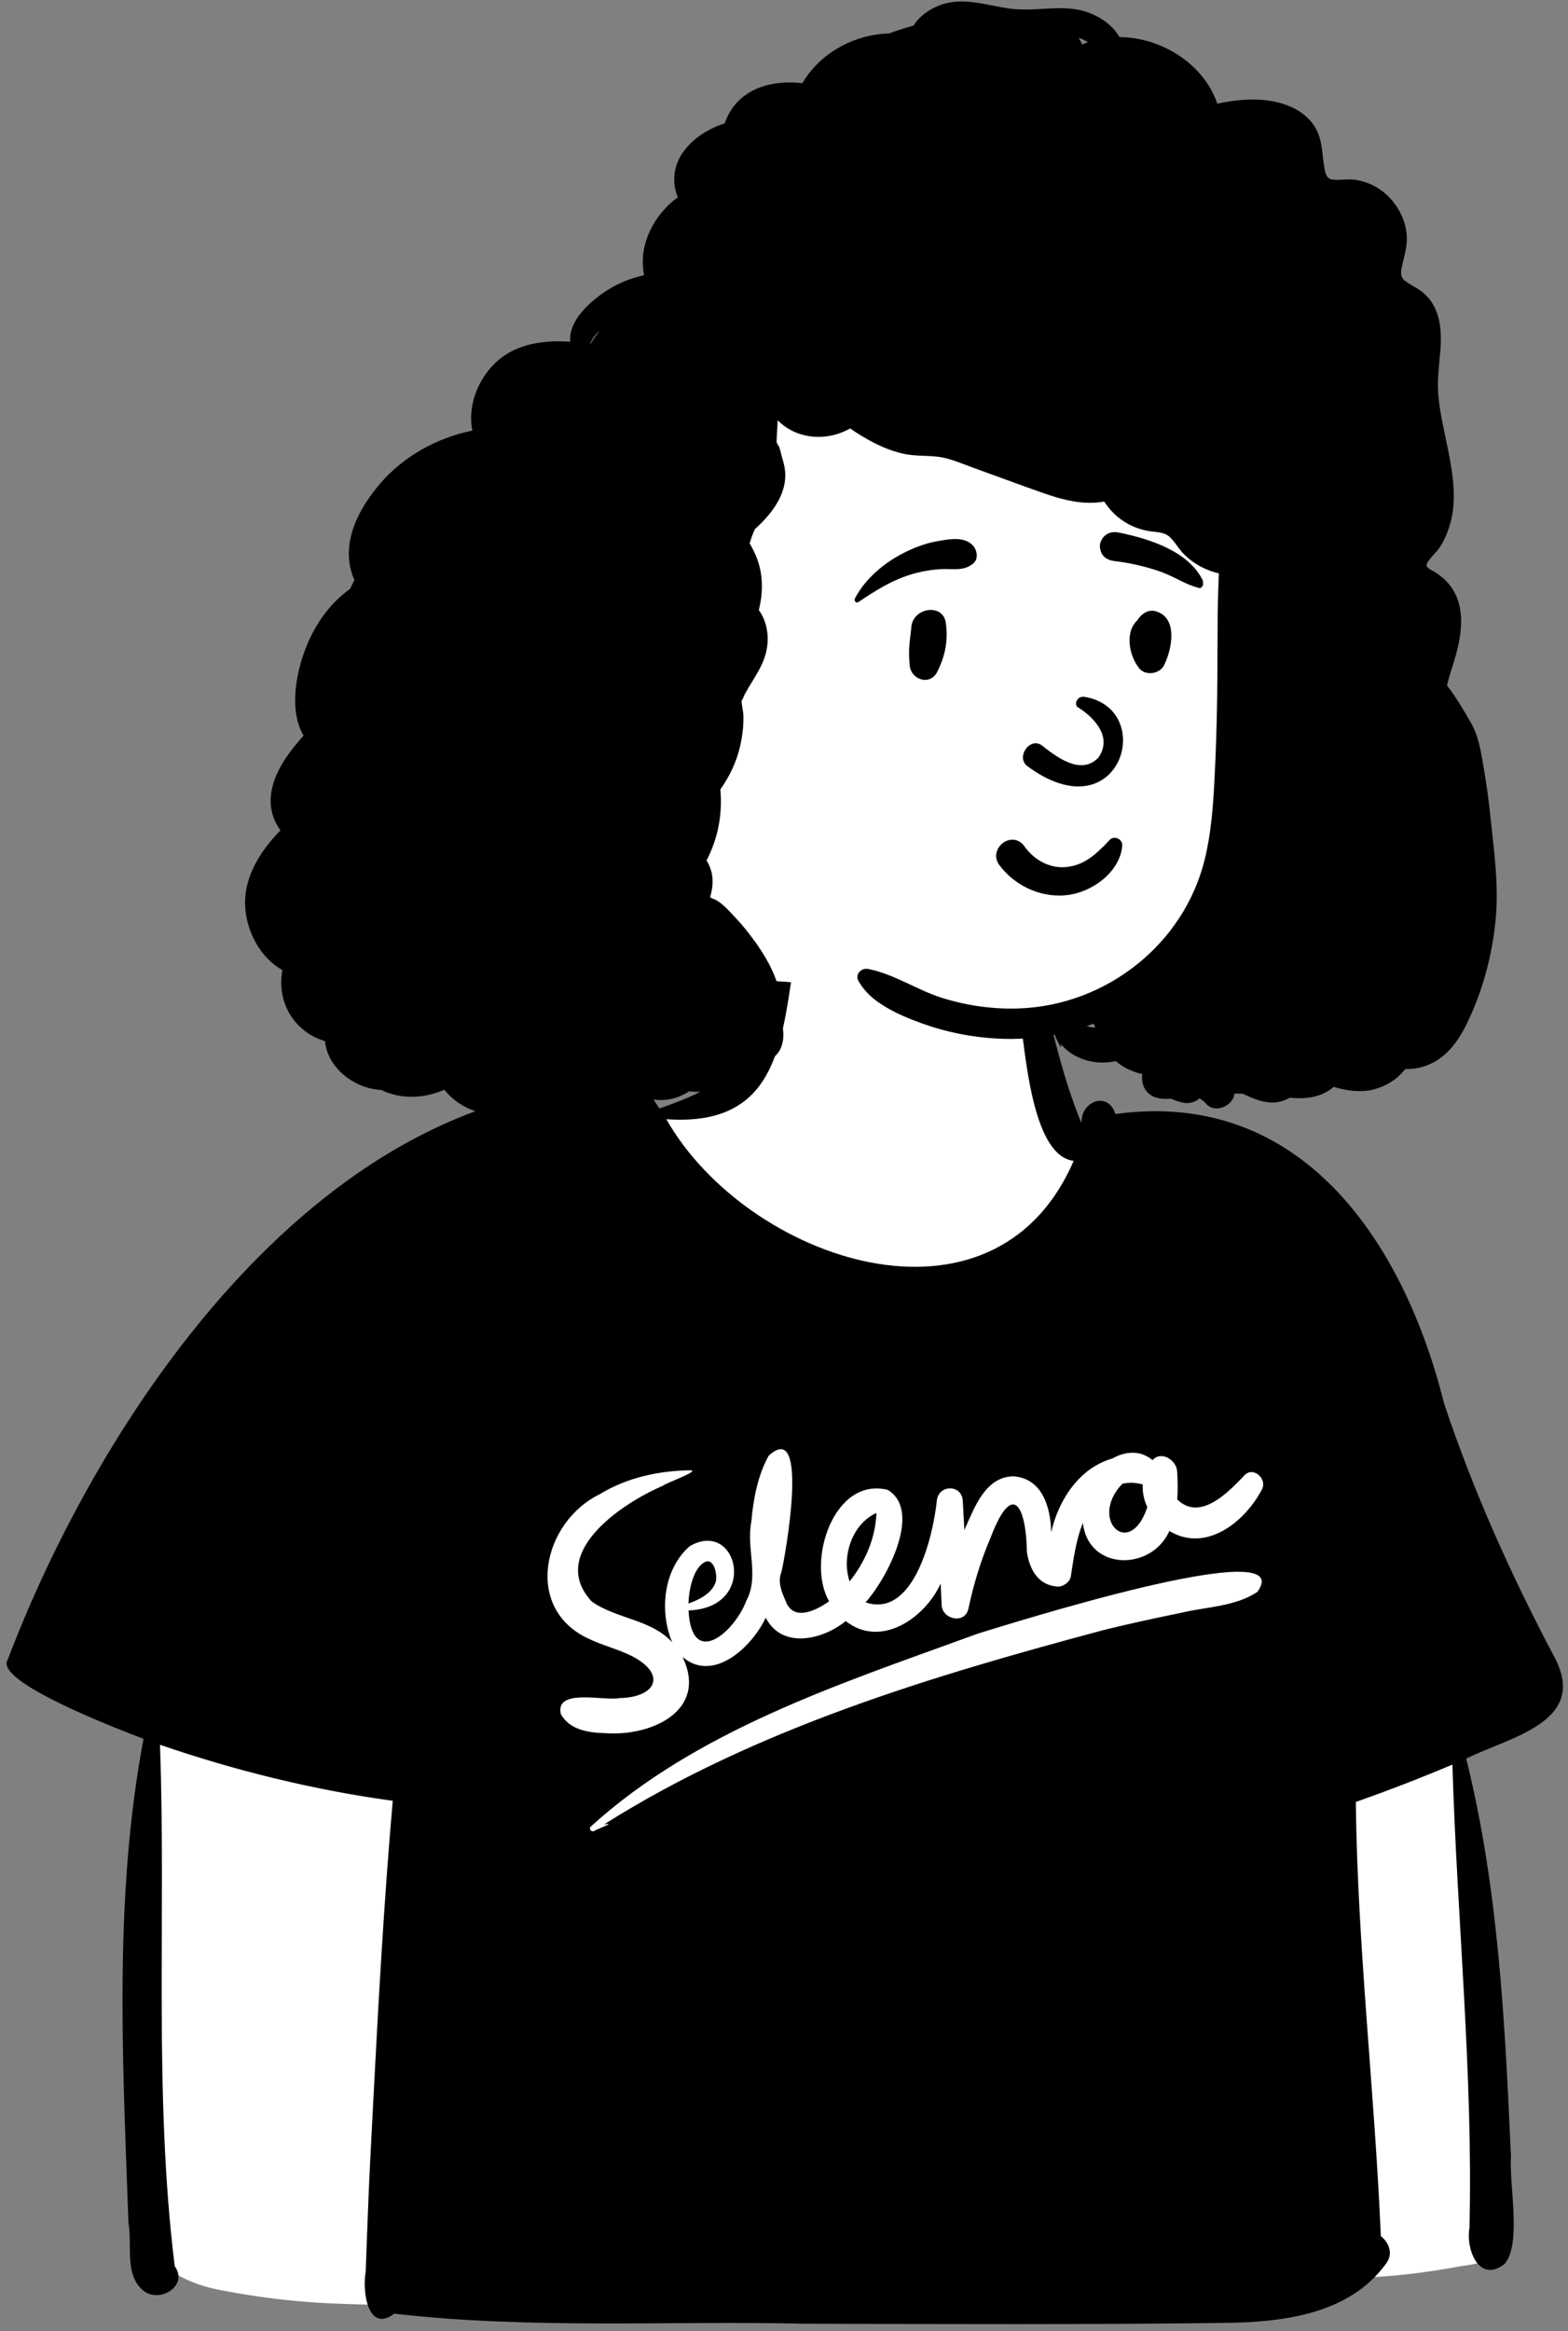 <svg width="175" height="260" viewBox="0 0 175 260" fill="none" xmlns="http://www.w3.org/2000/svg">
<rect x="0" y="0" width="175" height="260" fill="#808080" stroke="none"/>
<path fill-rule="evenodd" clip-rule="evenodd" d="M112.038 257.762C94.894 257.81 84.625 257.609 65.232 257.328C42.787 256.734 36.738 257.803 24.164 255.333C22.241 254.924 20.779 254.305 19.295 253.442C18.763 254.043 17.862 254.938 17.006 254.346C15.429 253.303 16.152 249.661 15.761 247.605C15.113 229.496 14.078 210.846 17.617 192.956C15.472 192.258 2.898 187.083 2.211 185.35C13.582 155.606 38.525 120.8 71.344 122.111C72.004 122.925 72.591 124.13 73.323 124.959C77.785 123.287 83.979 121.612 84.284 115.177C85.057 110.882 85.614 106.872 85.986 102.925C86.053 102.473 86.594 102.318 86.927 102.126C87.068 101.105 87.393 100.062 88.097 99.362C93.849 98.845 106.978 101.218 110.423 102.196C115.124 103.001 114.635 108.047 115.51 111.872C116.898 116.601 117.864 121.509 119.927 126.129C120.394 126.193 121.701 126.421 122.183 126.505C122.208 125.982 121.963 124.428 122.443 124.111C123.332 123.217 123.537 124.918 123.734 125.472C143.157 121.803 155.858 138.291 160.114 156.708C163.196 165.97 167.28 175.343 172.612 185.396C175.955 191.637 166.349 192.797 162.323 195.288C166.478 211.462 166.978 227.933 167.66 244.235C167.84 246.742 168.085 250.152 167.197 251.4C166.776 251.727 166.483 251.718 166.056 251.742C165.231 252.632 163.818 252.573 162.628 252.827C158.865 253.511 155.01 253.968 151.388 254.038C141.221 260.332 125.546 256.812 112.038 257.762Z" fill="white"/>
<path fill-rule="evenodd" clip-rule="evenodd" d="M84.571 102.913C85.106 100.238 89.518 100.858 89.318 103.555C87.09 113.594 88.447 125.815 74.366 124.827C83.304 140.555 110.905 150.121 119.826 129.472C115.43 128.947 114.561 118.551 114.03 114.913L114.008 114.588C113.89 112.717 113.93 110.983 115.054 109.383C116.176 110.223 116.627 111.745 117.006 113.132L117.285 114.244C118.215 117.947 119.188 121.633 120.663 125.168L120.715 125.176C120.642 122.779 123.718 121.683 124.48 124.251C145.294 121.384 156.68 138.566 161.172 156.537C164.449 166.374 168.72 175.837 173.572 184.985C177.234 192.133 168.342 193.769 163.638 196.147C167.256 210.646 167.966 225.667 168.636 240.537C168.414 243.711 169.848 250.221 167.933 252.497C165.096 254.717 163.568 250.911 164.004 248.471C164.412 231.216 162.615 214.037 162.099 196.809C158.548 198.31 154.954 199.693 151.319 200.977C151.504 217.144 153.426 233.31 154.111 249.394C155.01 250.103 155.507 251.331 154.739 252.402C150.627 258.139 143.193 258.996 136.651 259.078C121.085 259.274 105.501 259.214 89.934 259.167C74.642 258.82 59.217 259.8 44.005 258.047C41.024 260.287 40.415 255.458 40.814 253.399L40.965 249.273C41.068 246.523 41.175 243.773 41.315 241.025L41.661 234.323C42.242 223.155 42.856 211.992 43.832 200.846C34.996 199.637 26.287 197.492 17.856 194.597C18.55 213.947 17.126 233.505 19.5 252.757C21.067 254.884 17.925 256.88 16.091 255.548C13.816 253.813 14.792 250.419 14.337 247.921L14.279 246.306C13.643 228.892 12.773 211.112 16.017 193.937L14.622 193.395C10.367 191.733 -0.574 187.29 0.861 185.097C12.283 155.157 37.834 119.346 71.674 121.047C72.532 121.642 72.969 122.802 73.605 123.633L74.612 123.267C78.511 121.84 82.745 120.03 82.861 115.229C83.599 111.138 84.184 107.046 84.571 102.913ZM140.339 177.541C145.187 170.759 111.566 181.478 109.175 182.186L108.275 182.514C93.55 187.869 77.675 193.048 65.933 203.722C65.687 203.993 65.994 204.366 66.313 204.215L66.354 204.19C66.821 203.93 68.844 203.208 67.411 203.482C84.377 192.778 104.087 186.899 123.347 181.756C126.146 181.079 128.958 180.457 131.781 179.89C134.629 179.198 137.843 179.206 140.339 177.541ZM87.212 175.334C87.627 173.643 90.413 158.105 85.786 162.367C84.552 164.603 84.078 167.194 83.856 169.712C83.259 172.647 84.766 175.81 83.301 178.516C81.99 182.05 77.17 186.179 76.848 179.613C84.733 179.343 82.366 169.348 76.998 172.438C74.058 174.955 73.549 179.695 75.021 183.167C72.644 180.579 68.791 180.571 66.04 178.618C61.073 173.246 69.416 167.656 73.96 165.721C74.216 165.44 77.94 164.141 77.151 163.984C73.584 164.017 70.01 164.776 66.932 166.653C60.562 169.762 58.393 179.388 65.681 182.762C67.257 183.521 68.981 183.93 70.541 184.714C74.473 186.753 73.203 189.315 69.144 189.39C67.474 189.755 61.965 188.226 62.582 191.153C63.579 192.983 65.749 193.256 67.65 193.307C72.731 193.655 79.05 190.784 76.178 184.804C79.645 187.759 83.973 183.628 85.459 180.419C87.269 183.97 91.82 182.9 94.388 180.799C98.312 183.89 103.236 180.454 104.984 176.617C105.02 177.415 105.055 178.213 105.094 179.012C105.173 180.648 107.708 181.174 108.083 179.417C108.653 176.745 109.439 174.103 110.52 171.592C113.007 164.991 114.528 167.968 114.614 173.141C114.921 175.083 115.893 176.823 118.039 176.954C118.637 176.99 119.417 176.458 119.511 175.833L119.634 175.006C119.896 173.273 120.198 171.488 120.853 169.859C121.483 175.25 128.54 175.224 130.508 170.754C134.59 173.205 138.873 169.781 140.776 166.24L140.833 166.133C141.498 164.922 139.808 163.457 138.842 164.596L138.507 164.945C136.685 166.832 133.786 169.567 131.39 167.238C131.47 166.187 131.438 165.114 131.373 164.08C131.296 162.848 129.595 161.751 128.628 162.853C127.265 161.695 125.572 161.862 124.146 162.67C120.453 163.714 118.127 167.31 117.326 170.884C117.241 168.028 116.307 164.93 113.17 164.661C109.957 164.634 108.727 168.227 107.631 170.646C107.568 169.563 107.507 168.48 107.451 167.396C107.357 165.533 104.772 165.552 104.561 167.341L104.555 167.397C104.148 171.264 102.007 180.527 96.604 178.714C98.882 176.204 103.003 168.553 99.085 166.17C93.055 164.652 89.963 174.167 92.534 178.595L92.401 178.689C90.932 179.703 88.504 180.831 87.684 178.559L87.591 178.35C87.17 177.389 86.798 176.348 87.212 175.334ZM78.587 174.261C79.729 173.595 80.135 175.802 79.844 176.543C79.377 177.732 78.103 178.394 76.834 178.847L76.838 178.713C76.894 177.355 77.347 174.987 78.587 174.261ZM97.805 168.75C97.831 168.909 97.789 169.104 97.783 169.251C97.588 171.854 96.431 174.353 94.821 176.383C93.894 173.624 95.089 169.978 97.805 168.75ZM125.253 165.496C125.993 165.301 126.777 165.355 127.54 165.562C127.485 166.429 127.673 167.297 128.05 168.093C126.082 174.008 121.453 169.455 125.253 165.496Z" fill="black"/>
<path fill-rule="evenodd" clip-rule="evenodd" d="M123.142 40.052C109.247 28.754 86.98 25.085 72.106 36.484C60.549 47.181 55.767 77.579 57.812 92.853C58.381 102.65 65.863 113.755 76.846 110.656C78.711 110.473 80.522 109.758 82.404 109.608C84.656 109.348 86.924 109.344 89.171 109.662C94.067 110.354 98.408 112.955 103.16 114.171C111.978 116.427 121.817 114.909 129.408 109.828C154.491 93.33 143.129 56.019 123.142 40.052Z" fill="white"/>
<path fill-rule="evenodd" clip-rule="evenodd" d="M121.292 114.442C121.55 114.353 121.807 114.261 122.063 114.166C122.08 114.225 122.107 114.282 122.139 114.337C122.175 114.426 122.211 114.512 122.251 114.599C121.93 114.601 121.609 114.544 121.292 114.442ZM120.777 4.959C120.663 4.703 120.531 4.458 120.383 4.221C120.743 4.337 121.102 4.498 121.427 4.705C121.208 4.779 120.992 4.864 120.777 4.959ZM65.891 38.386C65.877 38.383 65.862 38.381 65.847 38.379C66.036 37.877 66.372 37.403 66.742 37.061C66.809 36.999 66.881 36.942 66.951 36.884C66.557 37.353 66.2 37.853 65.891 38.386ZM166.317 90.875C166.131 89.112 165.895 87.356 165.588 85.61C165.295 83.938 165.048 82.15 164.196 80.667C163.351 79.189 162.504 77.754 161.498 76.454C161.642 75.791 161.832 75.167 161.997 74.664C162.948 71.769 163.884 68.091 161.908 65.401C161.45 64.777 160.89 64.3 160.25 63.868C159.977 63.685 159.525 63.518 159.316 63.264C159.168 63.084 159.219 63.182 159.212 63.093C159.176 62.615 160.296 61.607 160.558 61.229C161.048 60.529 161.414 59.741 161.693 58.935C162.795 55.748 162.045 52.238 161.382 49.044C161.032 47.351 160.645 45.654 160.518 43.925C160.4 42.302 160.621 40.717 160.752 39.102C160.879 37.509 160.846 35.864 160.163 34.389C159.829 33.67 159.325 33.036 158.71 32.542C158.11 32.058 157.362 31.777 156.777 31.295C156.193 30.815 156.36 30.166 156.513 29.503C156.721 28.602 156.986 27.709 157.011 26.779C157.057 25.157 156.396 23.578 155.363 22.353C154.298 21.087 152.777 20.231 151.133 20.038C150.381 19.95 149.642 20.1 148.894 20.047C148.155 19.996 147.994 19.627 147.855 18.95C147.534 17.401 147.664 15.871 146.902 14.425C146.226 13.14 145.024 12.269 143.695 11.756C141.259 10.813 138.426 11.008 135.857 11.563C134.34 7.1 129.605 4.173 124.947 4.137C124.22 2.902 122.988 1.981 121.584 1.44C119.26 0.541 116.798 1.066 114.377 1.066H114.367C114.124 1.051 113.881 1.045 113.638 1.047C113.41 1.034 113.181 1.015 112.953 0.99C110.198 0.664 107.473 -0.465 104.743 0.641C103.526 1.133 102.559 1.892 101.946 2.86C101.023 3.111 100.112 3.399 99.219 3.733C95.346 3.834 91.51 5.912 89.551 9.279C86.794 8.966 83.803 9.496 81.979 11.749C81.504 12.336 81.136 13.024 80.893 13.756C79.034 14.357 77.313 15.429 76.187 17.043C75.16 18.517 74.963 20.421 75.657 22.003C73.998 23.205 72.701 24.927 72.076 26.96C71.696 28.196 71.64 29.472 71.884 30.688C70.185 31.065 68.56 31.764 67.12 32.813C65.611 33.912 63.726 35.661 63.627 37.673C63.619 37.821 63.625 37.969 63.637 38.116C60.315 37.883 56.927 38.446 54.682 41.11C52.995 43.109 52.263 45.684 52.712 48.028C48.76 48.831 45.022 50.898 42.415 53.954C40.52 56.175 38.837 58.999 38.938 62.023C38.969 62.934 39.183 63.852 39.553 64.699V64.701C39.394 64.999 39.231 65.331 39.075 65.684C36.626 67.398 34.847 70.084 33.846 73.045C33.037 75.444 32.528 78.559 33.392 81.001C33.523 81.373 33.69 81.723 33.884 82.049C33.721 82.222 33.568 82.395 33.417 82.571C31.767 84.5 30.096 86.931 30.21 89.588C30.257 90.657 30.654 91.733 31.303 92.616C29.021 94.931 27.183 97.852 27.364 101.113C27.521 103.951 29.078 106.834 31.518 108.197C31.11 110.385 31.655 112.692 33.358 114.4C34.208 115.254 35.209 115.816 36.27 116.116C36.506 118.693 38.792 120.766 41.219 121.362C41.672 121.474 42.124 121.542 42.574 121.573C44.758 122.645 47.363 122.522 49.592 121.539C50.249 122.374 51.105 123.055 52.102 123.543C52.505 123.742 52.932 123.907 53.378 124.04C56.526 124.972 59.754 123.708 62.507 122.233C62.595 122.186 62.758 122.127 62.902 122.062C63.282 122.486 63.975 122.907 64.336 123.114C65.562 123.818 67.06 124.145 68.467 124.053C70.117 123.943 71.572 123.397 72.92 122.622C73.117 122.656 73.315 122.675 73.514 122.685C74.782 122.753 75.912 122.351 76.928 121.717C77.6 121.806 78.288 121.797 78.986 121.675C80.522 122.066 82.017 121.444 83.219 120.457C83.752 120.02 84.202 119.506 84.684 119.016C85.184 118.507 85.565 118.388 86.15 118.046C87.534 117.237 87.7 115.184 87.1 113.7C87.214 113.441 87.28 113.151 87.28 112.83C87.276 110.027 85.985 107.457 84.401 105.215C83.693 104.215 82.924 103.236 82.081 102.349C81.403 101.637 80.45 100.481 79.446 100.191C79.385 100.147 79.322 100.102 79.258 100.06C79.453 99.379 79.567 98.686 79.518 97.978C79.467 97.251 79.233 96.562 78.857 95.975C80.118 93.529 80.651 90.847 80.397 88.049C81.424 86.593 82.201 84.984 82.603 83.222C82.85 82.131 82.991 80.984 82.972 79.865C82.964 79.329 82.767 78.65 82.763 78.094C82.793 78.27 83.021 77.615 83.11 77.452C84.128 75.56 85.436 74.085 85.653 71.855C85.78 70.551 85.472 69.11 84.69 68.04C85.191 66.067 85.184 63.946 84.396 62.063C84.185 61.56 83.942 61.068 83.663 60.601C83.792 60.208 83.91 59.81 84.062 59.453C84.122 59.312 84.181 59.168 84.24 59.024C84.812 58.519 85.345 57.968 85.793 57.426C86.786 56.228 87.544 54.854 87.639 53.271C87.686 52.479 87.5 51.72 87.27 50.968C87.168 50.627 87.107 50.249 86.986 49.917C86.919 49.733 86.756 49.545 86.699 49.372C86.686 49.334 86.676 49.302 86.667 49.277C86.676 49.252 86.682 49.199 86.682 49.099C86.684 48.34 86.784 47.599 86.788 46.867C87.483 47.569 88.32 48.093 89.27 48.4C91.186 49.015 93.185 48.736 94.881 47.787C96.707 49.038 98.758 50.171 100.909 50.625C102.187 50.896 103.467 50.784 104.75 50.951C106.024 51.118 107.255 51.673 108.455 52.107C111.126 53.073 113.79 54.064 116.469 55.004C118.632 55.763 120.973 56.365 123.238 55.939C123.874 56.919 124.7 57.748 125.758 58.356C126.517 58.79 127.349 59.083 128.209 59.229C128.969 59.358 129.861 59.307 130.478 59.83C131.08 60.337 131.456 61.093 131.997 61.664C132.599 62.302 133.343 62.856 134.122 63.253C134.748 63.573 135.386 63.803 136.034 63.953C135.977 65.397 135.922 66.838 135.905 68.284C135.874 71.424 135.886 74.565 135.844 77.706C135.802 80.835 135.703 83.966 135.538 87.092C135.381 90.025 135.162 92.969 134.462 95.831C132.143 105.327 123.453 112.126 113.726 112.473C110.839 112.576 107.98 112.17 105.219 111.321C102.358 110.439 99.804 108.626 96.871 108.068C96.105 107.924 95.382 108.696 95.822 109.437C96.578 110.712 97.497 111.49 98.754 112.257C100.07 113.058 101.536 113.652 102.983 114.172C105.645 115.127 108.462 115.681 111.286 115.835C113.441 115.953 115.605 115.806 117.715 115.4C117.863 115.854 118.125 116.296 118.324 116.717C118.353 116.778 118.453 116.736 118.434 116.672C118.402 116.567 118.381 116.474 118.372 116.397C119.082 117.323 120.179 117.963 121.305 118.274C122.099 118.494 122.942 118.561 123.76 118.469C124.024 118.439 124.275 118.395 124.525 118.34C125.357 119.069 126.421 119.555 127.49 119.798C127.307 120.914 127.858 122.131 129.136 122.448C129.673 122.582 130.188 122.584 130.704 122.535C131.12 122.73 131.568 122.882 132.044 122.985C132.662 123.121 133.402 122.947 133.869 122.499C134.124 122.679 134.363 122.803 134.6 123.089C135.574 124.264 137.674 123.328 137.767 121.969C138.075 121.969 138.386 121.973 138.696 121.983C138.77 122.017 138.844 122.051 138.92 122.087C140.279 122.719 141.686 123.271 143.188 122.774C143.464 122.683 143.718 122.567 143.948 122.432C145.007 122.527 146.05 122.529 147.124 122.182C147.758 121.977 148.353 121.652 148.85 121.225C150.506 121.711 152.253 121.931 153.901 121.328C155.135 120.878 156.128 120.168 156.827 119.231C157.896 119.27 158.982 119.012 159.96 118.503C161.633 117.636 162.806 115.989 163.624 114.339C165.424 110.697 166.489 106.785 166.907 102.751C167.319 98.777 166.731 94.825 166.317 90.875Z" fill="black"/>
<path fill-rule="evenodd" clip-rule="evenodd" d="M115.152 99.274C113.732 98.695 112.465 97.728 111.538 96.493C111.216 96.063 111.133 95.61 111.2 95.195C111.276 94.729 111.552 94.306 111.928 94.023C112.305 93.739 112.777 93.598 113.233 93.67C113.63 93.732 114.024 93.949 114.337 94.399L114.402 94.489C114.953 95.235 115.67 95.847 116.488 96.241C117.276 96.621 118.158 96.798 119.07 96.695C120.808 96.499 122.005 95.558 123.278 94.282C123.436 94.121 123.594 93.955 123.752 93.786C123.852 93.633 123.991 93.534 124.146 93.483C124.317 93.425 124.511 93.429 124.689 93.491C124.86 93.55 125.013 93.664 125.116 93.814C125.213 93.958 125.269 94.135 125.251 94.339C125.134 95.661 124.443 96.842 123.461 97.769C122.37 98.799 120.924 99.511 119.563 99.761C118.064 100.036 116.536 99.839 115.152 99.274ZM120.271 78.866C121.866 79.836 124.297 82.099 122.581 84.504C120.56 86.624 117.652 84.193 116.218 83.093C114.889 82.241 113.396 84.433 114.629 85.428C124.986 93.099 129.19 79.12 121.078 77.726C120.184 77.572 119.853 78.566 120.271 78.866ZM101.711 69.943C101.887 67.754 105.219 67.257 105.551 69.423C105.847 71.363 105.498 73.145 104.624 74.892C103.79 76.561 101.692 75.782 101.533 74.263C101.32 72.226 101.601 71.304 101.711 69.943ZM127.076 68.974C127.541 68.365 128.211 67.95 129.015 68.184C131.526 68.918 130.786 72.485 129.904 74.22C129.425 75.163 127.876 75.402 127.176 74.572C126.035 73.219 125.489 70.516 126.939 69.183C126.979 69.114 127.022 69.044 127.076 68.974ZM104.589 60.365L104.986 60.296C106.213 60.084 107.738 59.88 108.606 60.867C109.067 61.39 109.225 62.362 108.606 62.863C107.518 63.745 106.314 63.403 105.01 63.478C103.935 63.539 102.902 63.717 101.867 64.013C99.595 64.663 97.744 65.849 95.804 67.15C95.549 67.321 95.29 66.996 95.411 66.757C96.531 64.563 98.701 62.76 100.875 61.662C102.036 61.075 103.305 60.589 104.589 60.365ZM124.787 59.382L125.091 59.444C128.394 60.135 132.687 61.515 134.251 64.761C134.311 65.221 134.248 65.319 134.196 65.383L134.179 65.405C134.137 65.46 134.104 65.535 133.905 65.598C133.849 65.584 133.794 65.57 133.737 65.556C133.02 65.368 132.453 65.109 131.904 64.84L131.308 64.546C130.617 64.208 129.92 63.881 129.181 63.64C127.605 63.126 125.983 62.763 124.337 62.57C123.98 62.528 123.636 62.407 123.365 62.201C123.107 62.005 122.911 61.733 122.821 61.372C122.705 60.906 122.738 60.552 122.989 60.131C123.177 59.815 123.447 59.595 123.756 59.469C124.071 59.341 124.43 59.311 124.787 59.382Z" fill="black"/>
</svg>
